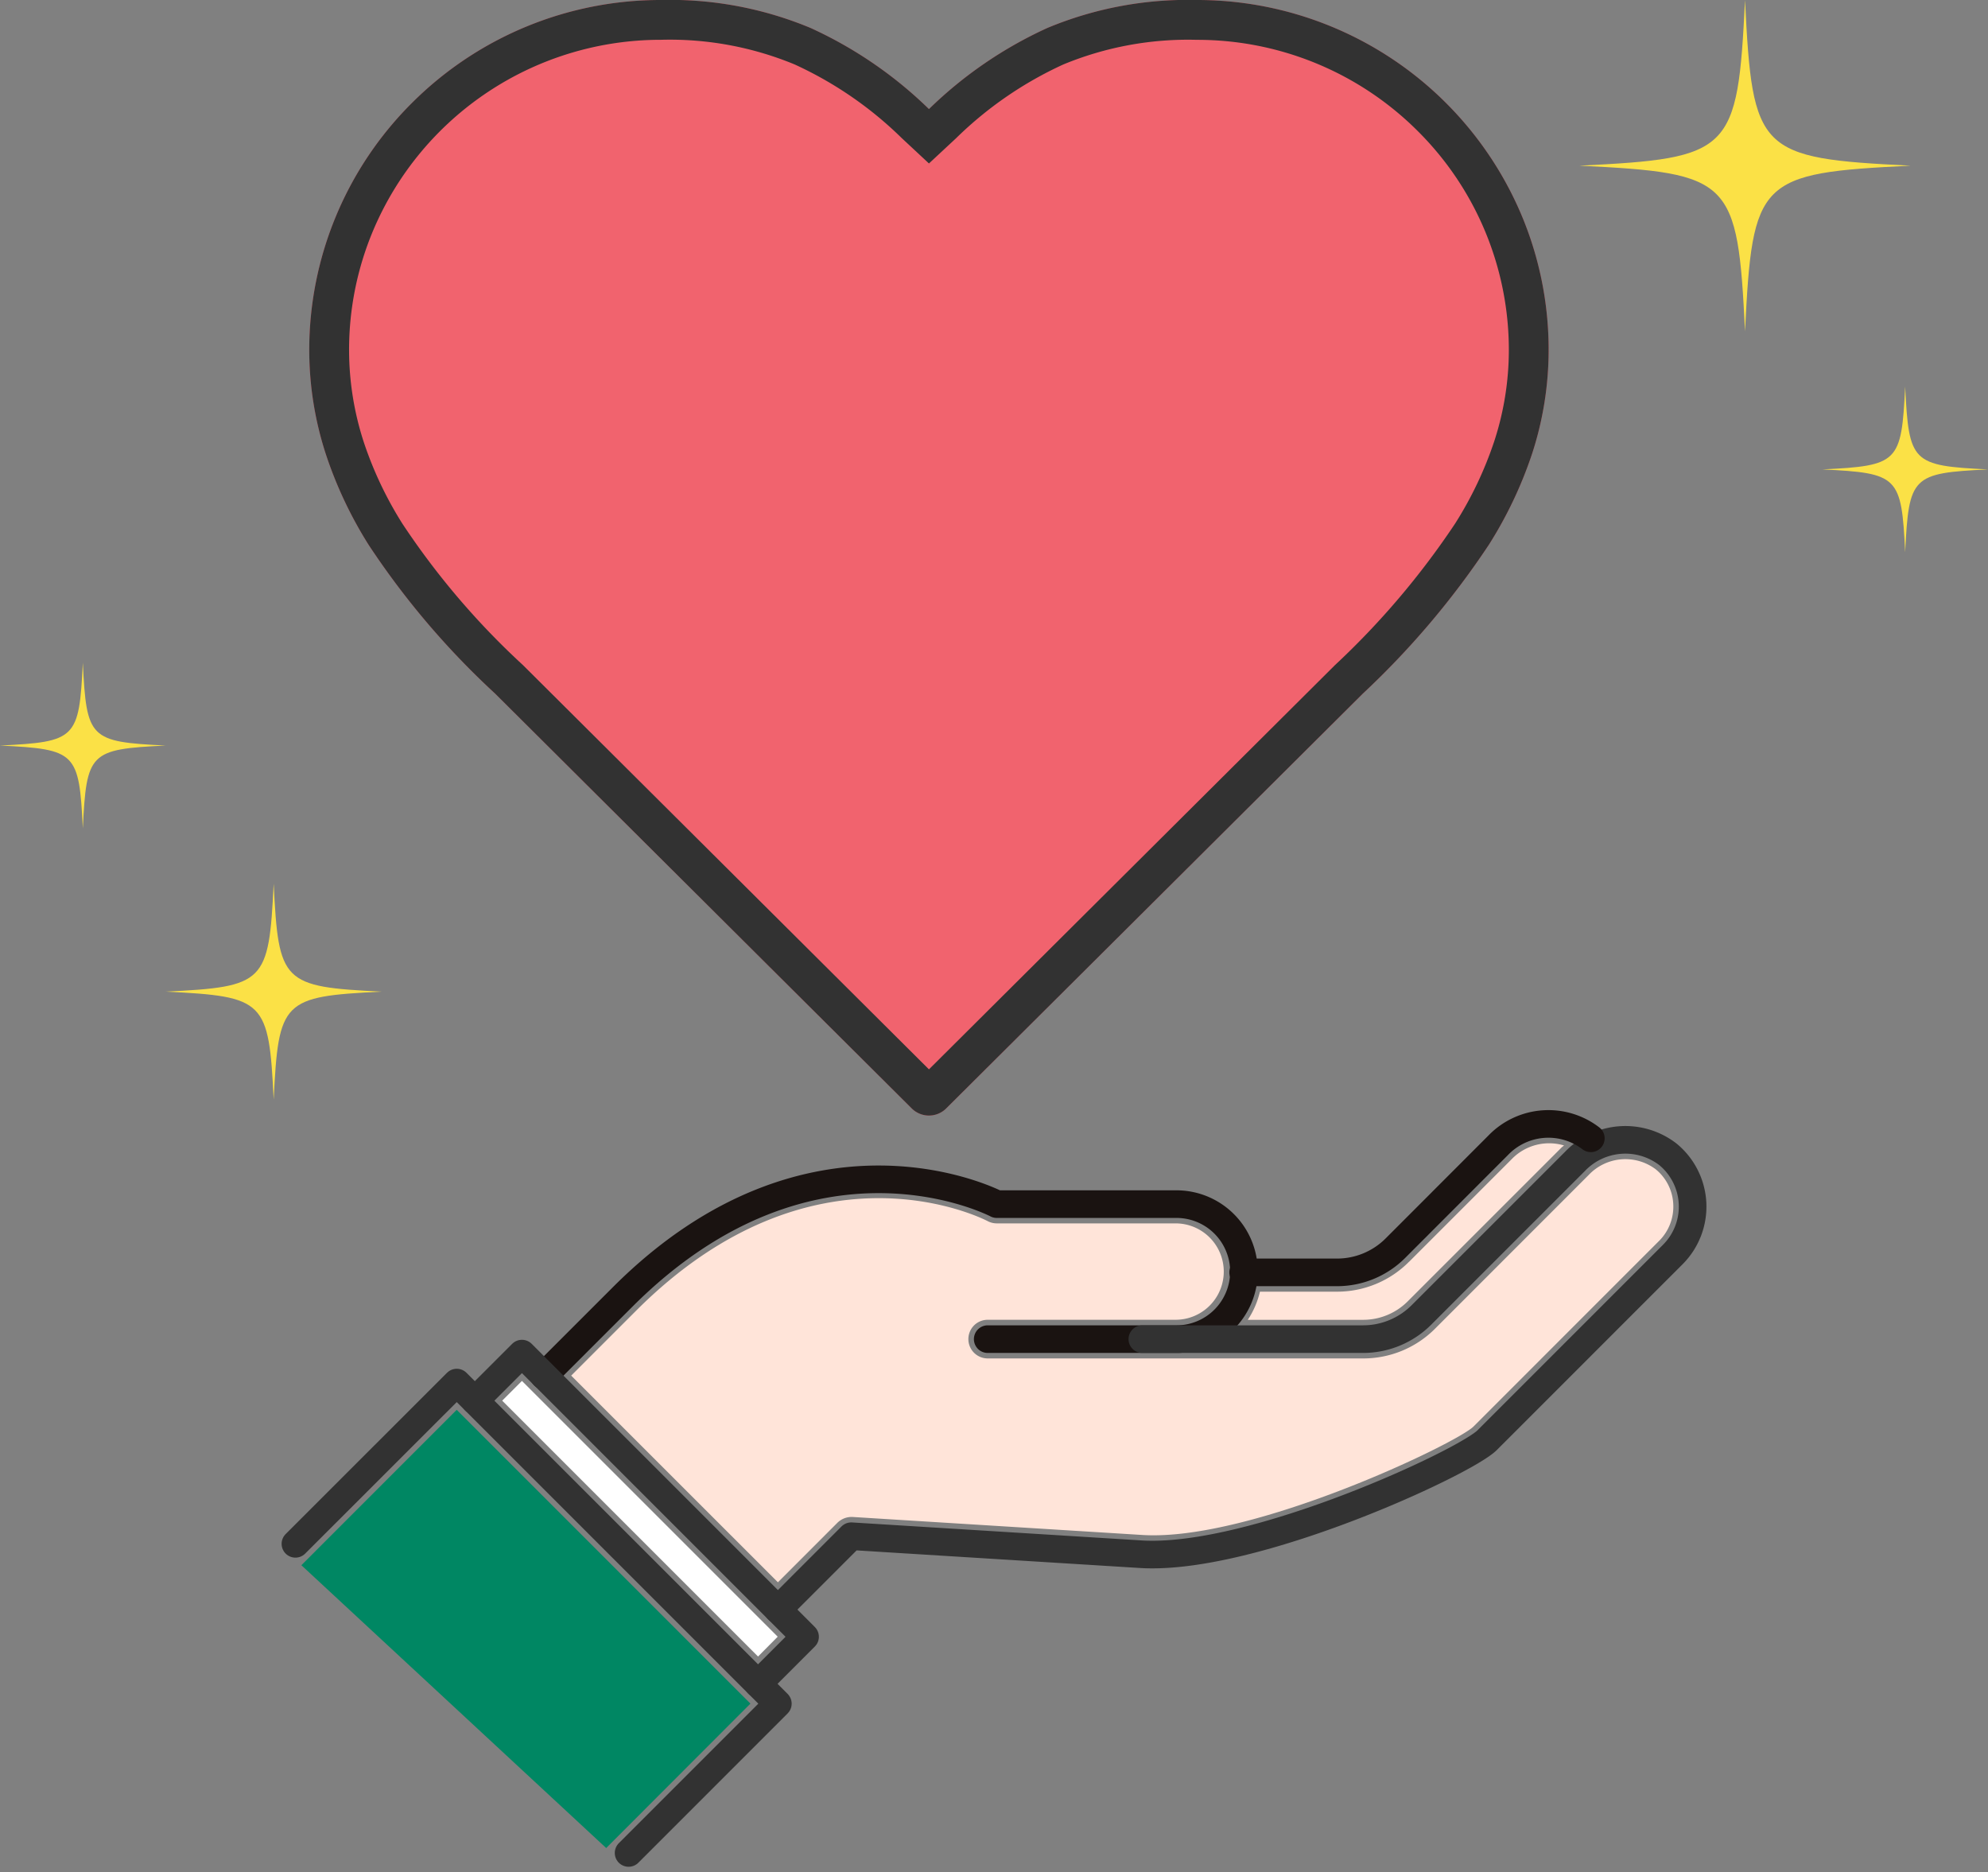 <svg xmlns="http://www.w3.org/2000/svg" xmlns:xlink="http://www.w3.org/1999/xlink" width="180" height="169.512" viewBox="0 0 180 169.512">
  <rect x="0" y="0" width="180" height="169.512" fill="#808080" stroke="none"/>
  <defs>
    <clipPath id="clip-path">
      <rect id="長方形_1920" data-name="長方形 1920" width="29.999" height="29.999" fill="none"/>
    </clipPath>
    <clipPath id="clip-path-2">
      <rect id="長方形_1920-2" data-name="長方形 1920" width="15" height="15" fill="none"/>
    </clipPath>
    <clipPath id="clip-path-3">
      <rect id="長方形_1920-3" data-name="長方形 1920" width="20" height="20" fill="none"/>
    </clipPath>
    <clipPath id="clip-path-5">
      <rect id="長方形_2035" data-name="長方形 2035" width="130.005" height="69.512" fill="none"/>
    </clipPath>
  </defs>
  <g id="グループ_3586" data-name="グループ 3586" transform="translate(-105 -142)">
    <g id="グループ_3537" data-name="グループ 3537">
      <g id="グループ_3504" data-name="グループ 3504" transform="translate(-6)">
        <g id="グループ_3502" data-name="グループ 3502" transform="translate(-13 -19)">
          <g id="グループ_3499" data-name="グループ 3499" transform="translate(267 161)">
            <g id="グループ_3498" data-name="グループ 3498" transform="translate(0 0)" clip-path="url(#clip-path)">
              <path id="パス_2292" data-name="パス 2292" d="M30,15c-13.783.672-14.329,1.216-15,15-.672-13.783-1.216-14.327-15-15,13.783-.672,14.327-1.216,15-15,.672,13.785,1.218,14.329,15,15" transform="translate(0 0)" fill="#fbe146"/>
            </g>
          </g>
          <g id="グループ_3500" data-name="グループ 3500" transform="translate(289 196)">
            <g id="グループ_3498-2" data-name="グループ 3498" transform="translate(0 0)" clip-path="url(#clip-path-2)">
              <path id="パス_2292-2" data-name="パス 2292" d="M15,7.5c-6.892.336-7.165.608-7.5,7.5C7.164,8.108,6.892,7.836,0,7.5,6.892,7.165,7.164,6.893,7.5,0c.336,6.893.609,7.165,7.5,7.5" transform="translate(0 0)" fill="#fbe146"/>
            </g>
          </g>
        </g>
        <g id="グループ_3501" data-name="グループ 3501" transform="translate(126 222)">
          <g id="グループ_3498-3" data-name="グループ 3498" transform="translate(0 0)" clip-path="url(#clip-path-3)">
            <path id="パス_2292-3" data-name="パス 2292" d="M19.561,9.781c-8.987.438-9.343.793-9.781,9.78-.438-8.987-.793-9.342-9.78-9.78C8.987,9.343,9.342,8.989,9.78,0c.438,8.989.794,9.343,9.781,9.781" transform="translate(0 0)" fill="#fbe146"/>
          </g>
        </g>
        <g id="グループ_3503" data-name="グループ 3503" transform="translate(111 202)">
          <g id="グループ_3498-4" data-name="グループ 3498" transform="translate(0 0)" clip-path="url(#clip-path-2)">
            <path id="パス_2292-4" data-name="パス 2292" d="M15,7.5c-6.892.336-7.165.608-7.5,7.5C7.164,8.108,6.892,7.836,0,7.5,6.892,7.165,7.164,6.893,7.5,0c.336,6.893.609,7.165,7.5,7.5" transform="translate(0 0)" fill="#fbe146"/>
          </g>
        </g>
      </g>
      <g id="グループ_3685" data-name="グループ 3685" transform="translate(-1 -85)">
        <path id="heart" d="M55.611,101.5a2.21,2.21,0,0,1-1.559-.643L16.331,63.3A72.958,72.958,0,0,1,4.885,49.843,37.358,37.358,0,0,1,1,41.613a30.543,30.543,0,0,1-1.5-9.4A31.554,31.554,0,0,1,8.83,9.789,31.83,31.83,0,0,1,31.353.5,33.012,33.012,0,0,1,44.888,3.031a37.752,37.752,0,0,1,10.723,7.343A37.753,37.753,0,0,1,66.334,3.031,33.012,33.012,0,0,1,79.869.5a31.868,31.868,0,0,1,29.349,19.369,31.4,31.4,0,0,1,2.5,12.346,30.261,30.261,0,0,1-1.5,9.372,37.512,37.512,0,0,1-3.9,8.218A75.72,75.72,0,0,1,94.9,63.295L57.17,100.857A2.21,2.21,0,0,1,55.611,101.5Z" transform="translate(134.5 226.5)" fill="#f1636e"/>
        <path id="heart_-_アウトライン" data-name="heart - アウトライン" d="M55.611,97.319,92.378,60.713a72.4,72.4,0,0,0,10.879-12.819,33.909,33.909,0,0,0,3.531-7.422,26.659,26.659,0,0,0,1.328-8.256,27.947,27.947,0,0,0-8.268-19.87A28.223,28.223,0,0,0,79.869,4.107a29.55,29.55,0,0,0-12.1,2.233,34.107,34.107,0,0,0-9.7,6.672L55.611,15.3l-2.459-2.292a34.107,34.107,0,0,0-9.7-6.672,29.55,29.55,0,0,0-12.1-2.233A28.261,28.261,0,0,0,5.324,21.28,27.812,27.812,0,0,0,3.107,32.215,26.941,26.941,0,0,0,4.428,40.5a33.756,33.756,0,0,0,3.518,7.431A69.613,69.613,0,0,0,18.832,60.7l.043.042L55.611,97.319m0,4.181a2.21,2.21,0,0,1-1.559-.643L16.331,63.3A72.959,72.959,0,0,1,4.885,49.843,37.358,37.358,0,0,1,1,41.613a30.543,30.543,0,0,1-1.5-9.4A31.554,31.554,0,0,1,8.83,9.789,31.83,31.83,0,0,1,31.353.5,33.012,33.012,0,0,1,44.888,3.031a37.753,37.753,0,0,1,10.723,7.343A37.753,37.753,0,0,1,66.334,3.031,33.012,33.012,0,0,1,79.869.5a31.868,31.868,0,0,1,29.349,19.369,31.4,31.4,0,0,1,2.5,12.346,30.26,30.26,0,0,1-1.5,9.372,37.511,37.511,0,0,1-3.9,8.218A75.72,75.72,0,0,1,94.9,63.295L57.17,100.857A2.21,2.21,0,0,1,55.611,101.5Z" transform="translate(134.5 226.5)" fill="#323232"/>
      </g>
    </g>
    <g id="グループ_3584" data-name="グループ 3584" transform="translate(130 242)">
      <g id="グループ_3583" data-name="グループ 3583" transform="translate(0 0)" clip-path="url(#clip-path-5)">
        <path id="パス_2391" data-name="パス 2391" d="M77.5,13.244l9.322-9.322a4.717,4.717,0,0,1,4.712-1.213c-.07.066-.151.115-.22.183L77.388,16.817a5.7,5.7,0,0,1-4.052,1.678H62.9A7.819,7.819,0,0,0,64,15.947h6.968a9.169,9.169,0,0,0,6.524-2.7" transform="translate(25.078 0.999)" fill="#ffe4d9"/>
        <path id="パス_2392" data-name="パス 2392" d="M29.235,59.439,1.635,33.832,15.7,19.763l.4.4v0l0,0,26.194,26.2Z" transform="translate(0.652 7.88)" fill="#008763"/>
        <path id="パス_2393" data-name="パス 2393" d="M14.635,19.679l1.788-1.788.757.757L38.36,39.829l0,0,0,0,1.221,1.221L37.8,42.845Z" transform="translate(5.835 7.134)" fill="#fff"/>
        <path id="パス_2394" data-name="パス 2394" d="M117.62,10.922,100.8,27.746c-1.547,1.534-20,10.374-29.888,9.825L44.566,35.934a1.84,1.84,0,0,0-1.343.509l-5.406,5.406L19.1,23.137l5.883-5.883c16.021-16.022,31.2-8.429,31.835-8.1a1.759,1.759,0,0,0,.815.2H73.823a4.363,4.363,0,1,1,0,8.727H56.813a1.748,1.748,0,0,0,0,3.5H90.8a9.163,9.163,0,0,0,6.524-2.7L111.244,4.954a4.573,4.573,0,0,1,6.042-.506,4.322,4.322,0,0,1,1.6,3.167,4.37,4.37,0,0,1-1.266,3.308" transform="translate(7.617 1.409)" fill="#ffe4d9"/>
        <path id="パス_2395" data-name="パス 2395" d="M57.519,19.312h17.01a6.112,6.112,0,1,0,0-12.223H58.342S41.654-1.7,24.456,15.5l-7.119,7.118" transform="translate(6.912 1.931)" fill="none" stroke="#1a1311" stroke-linecap="round" stroke-linejoin="round" stroke-width="2.5"/>
        <path id="パス_2396" data-name="パス 2396" d="M65.481,20.333H85.462a7.473,7.473,0,0,0,5.287-2.19L104.675,4.218a6.309,6.309,0,0,1,8.381-.625,6.128,6.128,0,0,1,.466,9.065L96.7,29.482C94.677,31.5,75.6,40.355,65.469,39.814L39.125,38.177l-6.642,6.644" transform="translate(12.951 0.91)" fill="none" stroke="#323232" stroke-linecap="round" stroke-linejoin="round" stroke-width="2.5"/>
        <path id="パス_2397" data-name="パス 2397" d="M12.867,20.384l4.26-4.26L42.764,41.762l-4.259,4.26" transform="translate(5.13 6.429)" fill="none" stroke="#323232" stroke-linecap="round" stroke-linejoin="round" stroke-width="2.5"/>
        <path id="パス_2398" data-name="パス 2398" d="M1.25,32.6,15.857,18,44.932,47.071,31.416,60.588" transform="translate(0.498 7.176)" fill="none" stroke="#323232" stroke-linecap="round" stroke-linejoin="round" stroke-width="2.5"/>
        <path id="パス_2399" data-name="パス 2399" d="M62.6,14.7h8.5a7.472,7.472,0,0,0,5.286-2.19L85.7,3.186a6.311,6.311,0,0,1,8.381-.624" transform="translate(24.958 0.499)" fill="none" stroke="#1a1311" stroke-linecap="round" stroke-linejoin="round" stroke-width="2.5"/>
      </g>
    </g>
  </g>
</svg>
